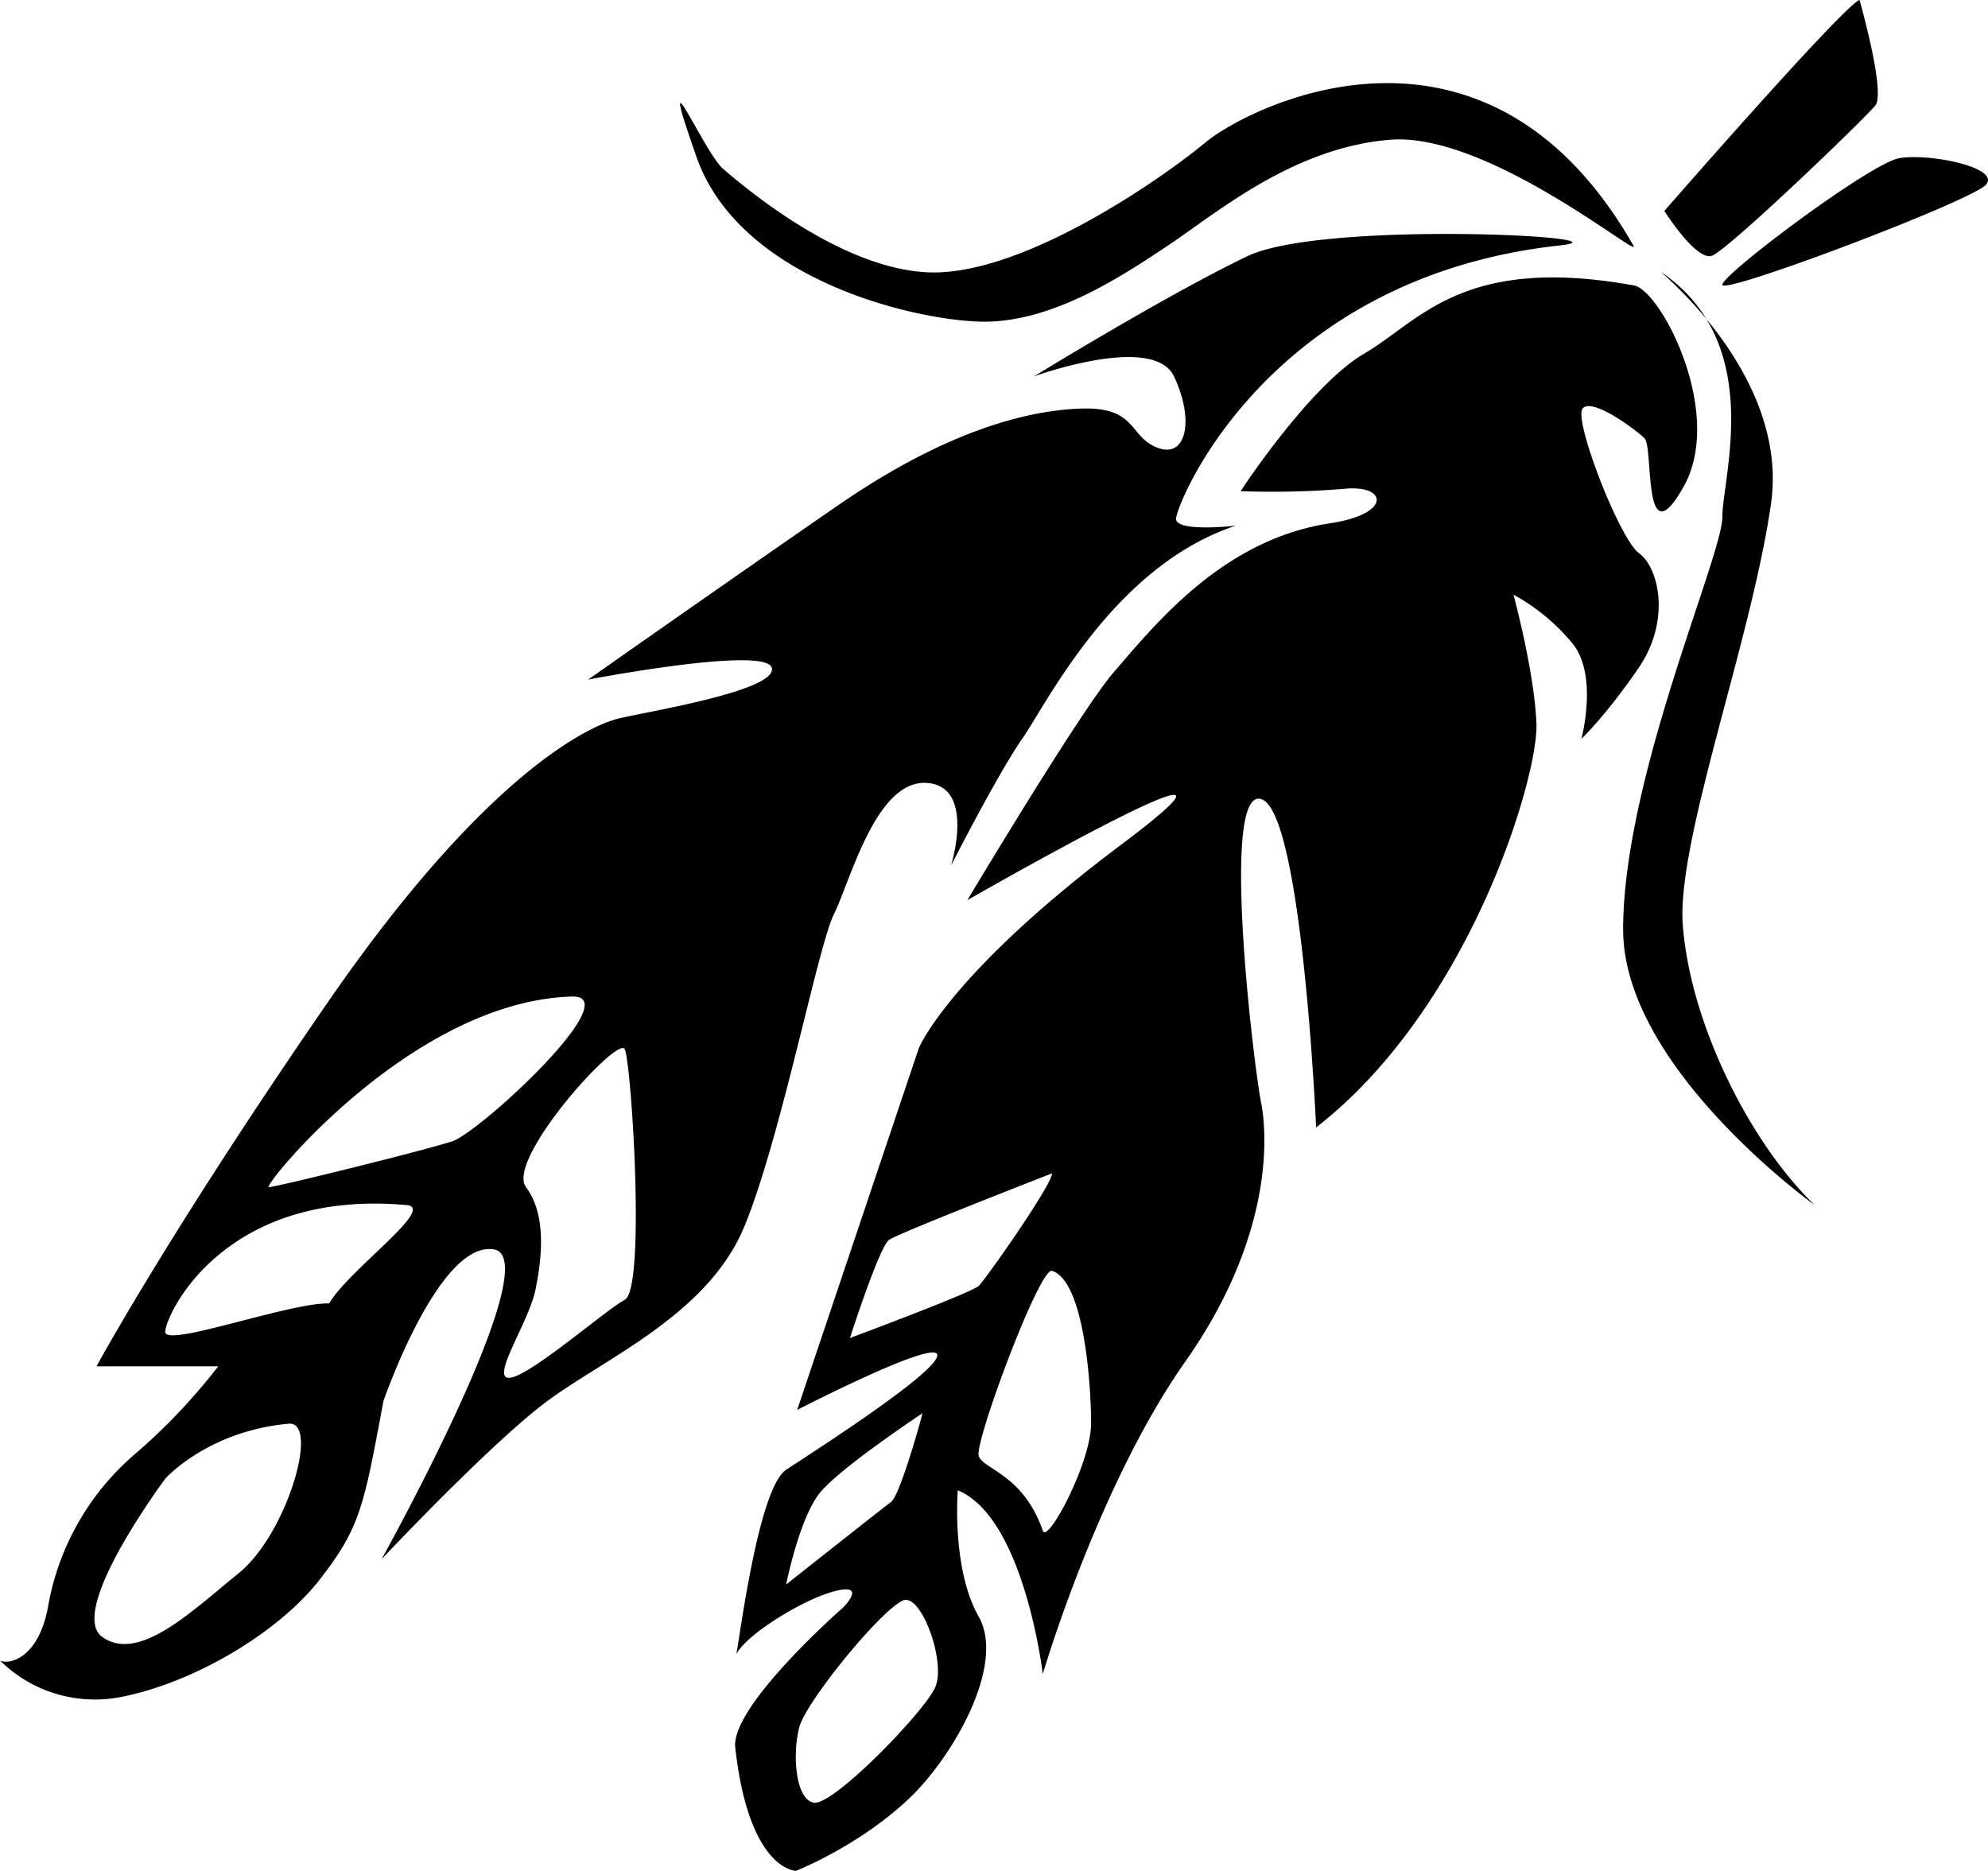 <svg xmlns="http://www.w3.org/2000/svg" viewBox="0 0 428.32 403.1"><title>feathers_borderless_blk</title><path d="M440.14,46.8s5.68,19.88,3.41,22.72-31.82,31.25-35.23,32.39-10.23-9.66-10.23-9.66S436.73,47.93,440.14,46.8Zm27.27,39.77c3.11-3.73-12.5-6.82-18.75-5.68s-38.07,25-38.07,27.27S464.57,90,467.41,86.57Zm-56.82,71.59c0,8.52-21.38,56.28-21.38,88.91,0,29.84,41.27,59.38,41.27,59.38-13.64-13.06-26.71-38.63-28.41-60.22-1.43-18.14,14.77-61.37,19-90.91s-28.22-53.16-23-49.43C419.68,121.31,410.59,149.64,410.59,158.16ZM299.23,77.48c-9.66,8-37.5,27.27-57.39,28s-42.61-18.93-46.59-22.34-14.77-28.41-5.68-2.51,45.45,34.9,60.79,35.46,30.69-9.66,40.91-16.47S318,78.61,339,76.91s54.24,26,52.44,22.83C359.65,44,308.89,69.52,299.23,77.48Zm76.29,22.21c-63.19,6.91-82.64,55.92-82.64,58.89s12.86,1.49,12.86,1.49c-26.3,8.71-40.58,38.1-46,45.91s-15.34,27.33-15.34,27.33S249.84,216,239,215.49s-16.33,21.28-19.8,28.21-11.38,48-19.3,67.3-30.68,28.7-43.05,38.11-35.14,33.65-35.14,33.65S157.78,317.93,145.9,316s-23.79,32.69-23.79,32.69c-4.23,22.59-4.91,27.19-13.82,38.57S81.07,409.53,65.24,412.5a29.07,29.07,0,0,1-25.74-7.92c2,1,8.42-.49,10.4-11.87A55.85,55.85,0,0,1,68.7,360a129.41,129.41,0,0,0,17.82-18.8H60.29s15.83-29.2,50-78.68,56.42-59.39,62.35-60.87,34.15-5.94,33.16-10.89-39.59,2.47-39.59,2.47,31.67-22.26,53.94-37.61,39.59-20.29,52-20.78,10.39,5.94,16.68,8.41,8.07-5.94,3.61-15.34-30.19,0-30.19,0,28.7-17.63,46-25.91c16.23-7.78,84.47-4.19,67.27-2.31ZM101.67,353.56c-17.45,1.6-26.53,11.81-26.53,11.81S53.69,394.12,61.6,399.56s19-5.42,29.37-13.83S108.48,352.94,101.67,353.56Zm25.43-47.11c-39.59-3.55-52,23.85-52,27.32s26.7-6.33,35.32-6.13C114.7,320.32,133.6,307,127.1,306.45Zm35.63-44.93c-34.64,1-66.81,41.07-65.33,41.07s33.66-7.92,39.59-9.9,37.9-31.52,25.74-31.17Zm11.38,11.38c-1.26-3.31-25.73,23.75-21.28,29.69s3.46,15.34,2,22.27-9.9,19.3-5.44,18.8,20.28-14.35,24.74-16.82,1.49-50,0-53.94ZM402.24,151.66c-8.91,15.83-6.43-8.42-8.41-10.4s-11.38-8.9-13.36-6.43,8,28.21,12.17,31.18,7,14.35-.12,24.74S380.21,206,380.21,206s3.74-13.75-2-20.67a43.7,43.7,0,0,0-12.63-10.4s4.46,16.33,4.95,27.72S356.22,264,323.06,289.72c0,0-3-68.29-11.87-70.76s-1.49,57.9,0,65.32,2.47,29.2-16.33,55.92-30.69,67.3-30.69,67.3-3.95-33.65-18.31-39.59c0,0-1.39,16.83,4.5,27.22s-5.55,30.19-14.89,39.09C224.66,444.54,211,449.9,211,449.9s-10.12,0-13.09-26.56c-1-9,23.26-30.19,23.26-30.19s5.44-5.44-2-3.46c-6.66,1.77-18.69,9.13-21,13.48,1.2-7.21,5.07-36,10.74-39.71,6.8-4.46,33-21.28,32.53-24.74s-30.19,11.87-30.19,11.87l26.23-78s6.55-16,43.55-43.77c39.78-29.85-33.11,11.93-33.11,11.93s24.22-40.57,31.45-49c9.78-11.42,24.1-28.77,46.69-32.2,13.4-2,12.37-8.41,3-7.42a190.23,190.23,0,0,1-22.27.5s14.85-22.77,26.73-29.7,21.1-21.32,58.05-14.62C397.34,109.39,411.15,135.82,402.24,151.66ZM231.51,370.39c1.62-1.22,5.23-13.37,6.76-19.09.34-1.27-1.28,4.92,0,0,0,0-17.64,11.66-22.1,17.12s-7.29,19.78-7.29,19.78S229.53,371.87,231.51,370.39ZM234,391.67c-5,2.32-20.79,21.77-22.27,27.21s-1,15.34,3,16.33,23.76-19.36,26.24-24.8S237.91,389.82,234,391.67Zm16.37-67.8c1.53-1.49,15.79-21.77,15.79-24.25,0,0-33.2,12.91-35.13,14.35-2.13,1.59-8.41,21.13-8.41,21.13s26.21-9.75,27.74-11.23Zm24.21,29.68c0-8.4-1.49-30.73-8.42-32.93-2.66-.84-16.73,36.9-15.79,39.87s9.53,3.84,13.81,16.14c1,2.9,10.39-14.63,10.39-23.08Z" transform="translate(-39.5 -46.8)"/></svg>